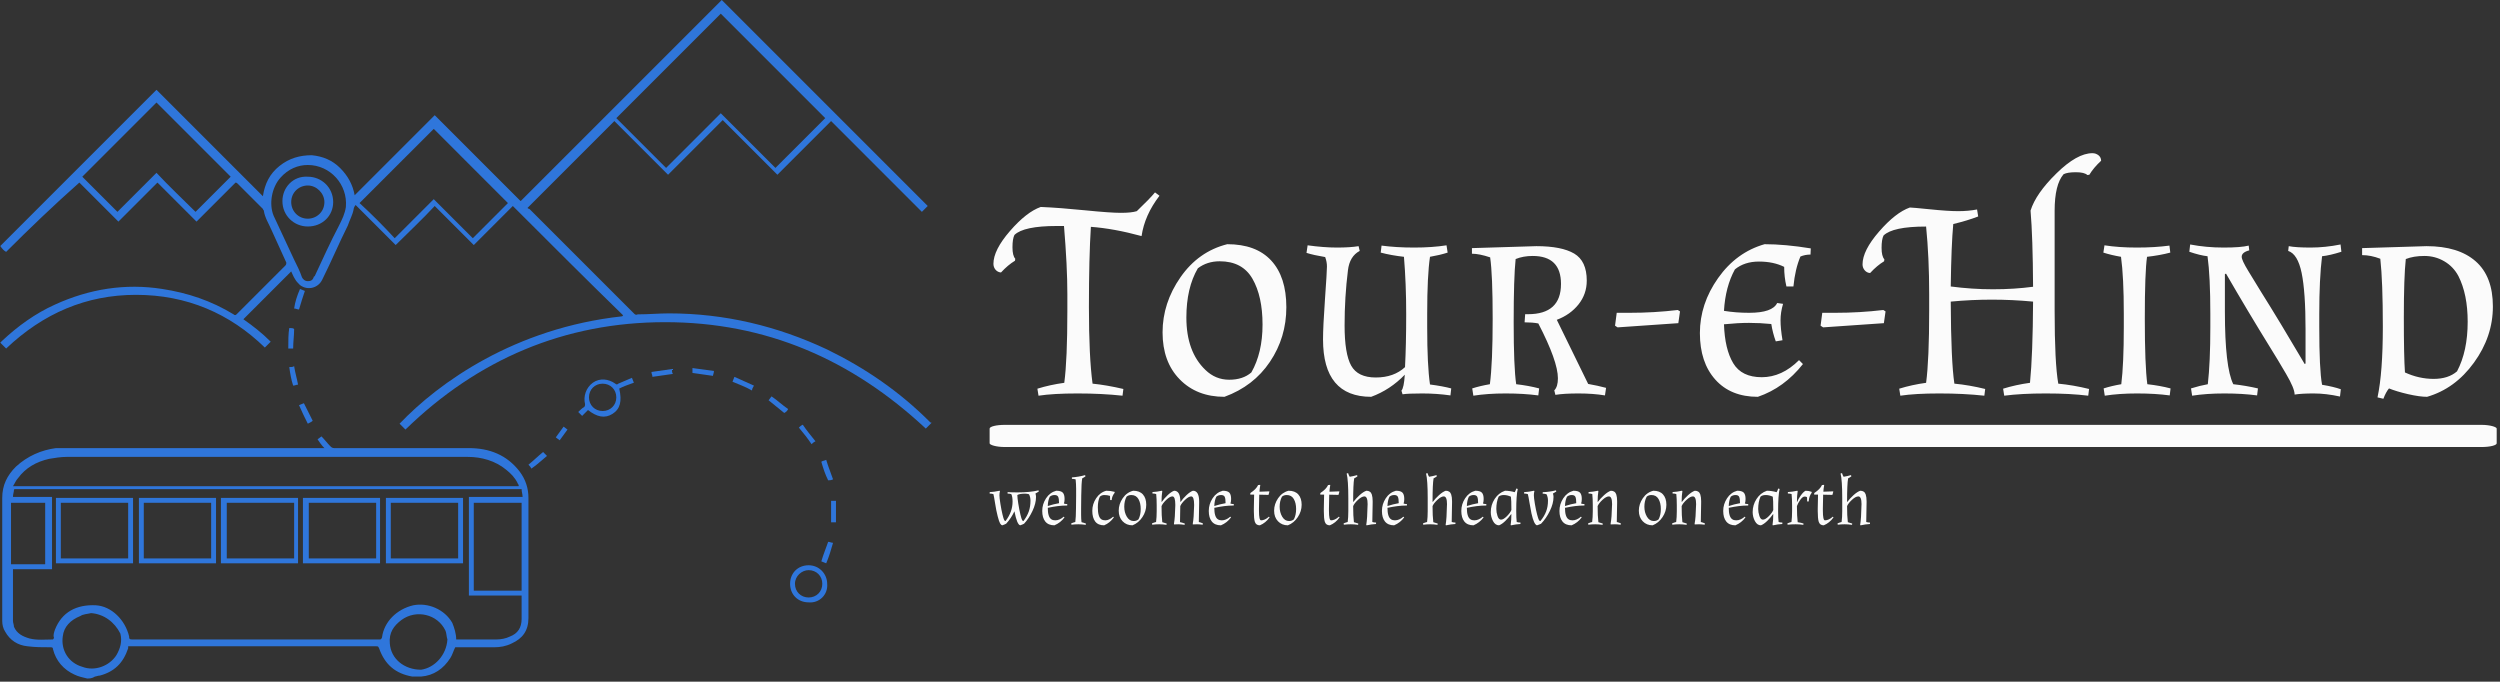 <svg xmlns="http://www.w3.org/2000/svg" version="1.1" xmlns:xlink="http://www.w3.org/1999/xlink" xmlns:svgjs="http://svgjs.dev/svgjs" width="1500" height="409" viewBox="0 0 1500 409"><rect x="0" y="0" width="1500" height="409" fill="#333333" stroke="none"/><g transform="matrix(1,0,0,1,-0.909,-0.946)"><svg viewBox="0 0 396 108" data-background-color="#1f2d5a" preserveAspectRatio="xMidYMid meet" height="409" width="1500" xmlns="http://www.w3.org/2000/svg" xmlns:xlink="http://www.w3.org/1999/xlink"><g id="tight-bounds" transform="matrix(1,0,0,1,0.24,0.25)"><svg viewBox="0 0 395.52 107.5" height="107.5" width="395.52"><g><svg viewBox="0 0 658.443 178.961" height="107.5" width="395.52"><g transform="matrix(1,0,0,1,260.945,40.404)"><svg viewBox="0 0 397.498 98.152" height="98.152" width="397.498"><g id="textblocktransform"><svg viewBox="0 0 397.498 98.152" height="98.152" width="397.498" id="textblock"><g><rect width="397.498" height="5.841" x="0" y="71.657" fill="#fbfbfb" opacity="1" stroke-width="0" stroke="transparent" fill-opacity="1" class="rect-yte-0" data-fill-palette-color="primary" rx="1%" id="yte-0" data-palette-color="#fbfbfb"></rect></g><g transform="matrix(1,0,0,1,0.989,0)"><svg viewBox="0 0 395.52 64.775" height="64.775" width="395.52"><g transform="matrix(1,0,0,1,0,0)"><svg width="395.52" viewBox="-2.15 -42.9 267.73 43.85" height="64.775" data-palette-color="#fbfbfb"><path d="M6.3-33.3Q9.75-33.15 14.23-32.7 18.7-32.25 20.6-32.25 22.5-32.25 23.45-32.55L23.45-32.55Q25.75-34.75 26.7-35.9L26.7-35.9 27.5-35.3Q24.85-31.85 24.3-28.1L24.3-28.1Q19.35-29.45 15.25-29.75L15.25-29.75Q14.9-24.3 14.9-15.43 14.9-6.55 15.55-1.75L15.55-1.75Q18.05-1.5 21.05-0.8L21.05-0.8 20.9 0.4Q17.2 0 12.88 0 8.55 0 5.9 0.4L5.9 0.4 5.7-0.85Q7.95-1.55 10.5-1.9L10.5-1.9Q11.05-6 11.05-14.8L11.05-14.8 11.05-17.75Q11.05-22.7 10.45-29.9L10.45-29.9 9.15-29.9Q3.25-29.9 1.6-28.3L1.6-28.3Q1.25-27.6 1.25-26.1 1.25-24.6 1.75-24.05L1.75-24.05 1.7-23.7Q0.45-22.95-0.8-21.6L-0.8-21.6Q-1.4-21.65-1.78-22.1-2.15-22.55-2.15-23.15L-2.15-23.15Q-2.15-25.6 0.8-29 3.75-32.4 6.3-33.3L6.3-33.3ZM39.1 0.6Q34.15 0.6 31.1-2.53 28.05-5.65 28.05-10.9 28.05-16.15 31.25-20.75 34.45-25.35 39.6-26.65L39.6-26.65Q44.75-26.65 47.45-23.73 50.15-20.8 50.15-15.4 50.15-10 47.22-5.65 44.3-1.3 39.1 0.6L39.1 0.6ZM38.25-23.6L38.25-23.6Q36-23.6 34.35-22.35L34.35-22.35Q32.3-18.85 32.3-13.55L32.3-13.55Q32.3-7.45 35.7-4.2L35.7-4.2Q37.5-2.45 39.95-2.45 42.4-2.45 43.9-3.75L43.9-3.75Q45.9-7.25 45.9-12.3 45.9-17.35 44.1-20.48 42.3-23.6 38.25-23.6ZM75.3-14.2L75.3-14.2 75.3-11.85Q75.3-5 75.8-1.6L75.8-1.6Q78.09-1.3 79.59-0.9L79.59-0.9 79.45 0.35Q77 0 74.42 0 71.84 0 70.9 0.15L70.9 0.15 70.7-0.5Q71.15-1 71.3-3.35L71.3-3.35Q68.7-0.65 65.3 0.6L65.3 0.6Q56.7 0.6 56.7-9.65L56.7-9.65Q56.7-11.9 57.05-16.85 57.4-21.8 57.4-22.65 57.4-23.5 57.1-24.3L57.1-24.3 57.1-24.35Q55-24.7 53.75-25.1L53.75-25.1 53.95-26.45Q56.85-26.05 59.2-26.05 61.55-26.05 63.05-26.3L63.05-26.3 63.25-25.45Q61.45-24.5 61.15-22L61.15-22Q60.55-17.2 60.55-12.15 60.55-7.1 61.72-4.98 62.9-2.85 66.12-2.85 69.34-2.85 71.34-4.7L71.34-4.7Q71.55-8.7 71.55-14.15 71.55-19.6 71.15-24.4L71.15-24.4Q68.9-24.65 67-25.15L67-25.15 67.15-26.4Q69.75-26.05 72.97-26.05 76.2-26.05 78.75-26.45L78.75-26.45 78.95-25.15Q77.55-24.7 75.8-24.4L75.8-24.4Q75.3-21.05 75.3-14.2ZM83.29-24.95L83.29-25.95 94.79-26.3Q99.29-26.3 101.54-24.98 103.79-23.65 103.79-20.15L103.79-20.15Q103.79-17.75 102.32-15.9 100.84-14.05 98.44-13.15L98.44-13.15 104.04-1.7Q105.74-1.4 107.24-1L107.24-1 107.04 0.35Q104.94 0 102.32 0 99.69 0 98.19 0.25L98.19 0.25 97.99-0.55Q98.64-1.2 98.64-2.7L98.64-2.7Q98.64-5.75 95.14-12.5L95.14-12.5Q94.09-12.7 92.69-12.7L92.69-12.7 92.79-14.15 93.29-14.15Q99.19-14.15 99.19-19.55L99.19-19.55Q99.19-24.55 94.14-24.55L94.14-24.55Q92.44-24.55 91.09-24L91.09-24Q90.74-20.7 90.74-12.7 90.74-4.7 91.19-1.65L91.19-1.65Q93.39-1.4 95.29-0.9L95.29-0.9 95.14 0.35Q92.54 0 89.32 0 86.09 0 83.54 0.4L83.54 0.4 83.34-0.9Q84.74-1.35 86.49-1.65L86.49-1.65Q86.99-5.4 86.99-13.33 86.99-21.25 86.54-24.3L86.54-24.3Q84.59-24.95 83.29-24.95L83.29-24.95ZM109.14-14.4L111.44-14.4Q115.84-14.4 120.04-14.9L120.04-14.9 120.44-14.65 120.14-12.55 109.29-11.8 108.84-12.1 109.14-14.4ZM128.29-12.35Q128.44-7.9 129.94-5.4 131.44-2.9 135.04-2.9 138.64-2.9 141.69-5.95L141.69-5.95 142.39-5.25Q139.04-1 134.34 0.6L134.34 0.6Q129.49 0.6 126.74-2.48 123.99-5.55 123.99-10.78 123.99-16 127.24-20.6 130.49-25.2 135.54-26.65L135.54-26.65Q139.19-26.65 143.79-25.9L143.79-25.9 143.74-24.8Q142.79-24.8 141.94-24.45L141.94-24.45Q140.99-22.2 140.69-19.1L140.69-19.1 139.44-19.1Q139.04-20.8 139.04-22.6L139.04-22.6Q137.14-23.55 134.54-23.55 131.94-23.55 130.24-22.15L130.24-22.15Q128.54-19.05 128.29-14.75L128.29-14.75Q130.39-14.4 132.79-14.4L132.79-14.4Q136.94-14.4 137.79-16.15L137.79-16.15 138.84-16Q138.39-14.5 138.39-13.05 138.39-11.6 138.74-9.5L138.74-9.5 137.54-9.3Q136.99-10.8 136.74-12.4L136.74-12.4Q134.74-12.6 132.76-12.6 130.79-12.6 128.29-12.35L128.29-12.35ZM145.84-14.4L148.14-14.4Q152.54-14.4 156.74-14.9L156.74-14.9 157.14-14.65 156.84-12.55 145.99-11.8 145.54-12.1 145.84-14.4ZM187.33-32.6L187.33-32.6 187.33-14.8Q187.33-5.45 187.98-1.75L187.98-1.75Q190.63-1.5 193.48-0.8L193.48-0.8 193.33 0.4Q190.13 0 185.76 0 181.38 0 178.33 0.4L178.33 0.4 178.13-0.85Q180.38-1.55 182.93-1.9L182.93-1.9Q183.43-6.95 183.48-16.4L183.48-16.4Q179.78-16.75 176.13-16.75 172.48-16.75 168.78-16.4L168.78-16.4Q168.83-5.7 169.43-1.75L169.43-1.75Q172.08-1.5 174.93-0.8L174.93-0.8 174.78 0.4Q171.08 0 166.76 0 162.43 0 159.78 0.4L159.78 0.4 159.58-0.85Q161.83-1.55 164.38-1.9L164.38-1.9Q164.93-6 164.93-14.8L164.93-14.8 164.93-17.75Q164.93-24.3 164.38-29.8L164.38-29.8 164.33-29.8Q158.43-29.8 156.78-28.2L156.78-28.2Q156.43-27.5 156.43-26 156.43-24.5 156.93-23.95L156.93-23.95 156.88-23.6Q155.63-22.85 154.38-21.5L154.38-21.5Q153.78-21.55 153.41-22 153.03-22.45 153.03-23.05L153.03-23.05Q153.03-25.5 155.98-28.9 158.93-32.3 161.48-33.2L161.48-33.2Q161.88-33.2 165.08-32.88 168.28-32.55 170.11-32.55 171.93-32.55 173.48-32.85L173.48-32.85 173.68-31.6Q171.73-30.85 169.23-30.25L169.23-30.25Q168.88-26.5 168.78-19.1L168.78-19.1Q172.58-18.6 176.33-18.6 180.08-18.6 183.48-19.05L183.48-19.05Q183.43-28 183.03-32.65L183.03-32.65Q183.98-35.7 187.66-39.3 191.33-42.9 194.08-42.9L194.08-42.9Q194.68-42.9 195.16-42.53 195.63-42.15 195.63-41.55L195.63-41.55Q194.28-40.3 193.53-39.05L193.53-39.05 193.18-39Q192.63-39.5 191.13-39.5 189.63-39.5 188.93-39.15L188.93-39.15Q187.33-37.3 187.33-32.6ZM203.83-24.4L203.83-24.4Q203.43-21.7 203.43-13.35 203.43-5 203.88-1.65L203.88-1.65Q206.13-1.4 208.03-0.9L208.03-0.9 207.88 0.35Q205.28 0 202.06 0 198.83 0 196.28 0.4L196.28 0.4 196.08-0.9Q197.48-1.35 199.23-1.65L199.23-1.65Q199.68-5.25 199.68-11.85L199.68-11.85 199.68-14.2Q199.68-20.8 199.18-24.4L199.18-24.4Q197.43-24.7 196.03-25.15L196.03-25.15 196.23-26.45Q198.78-26.05 202.01-26.05 205.23-26.05 207.83-26.4L207.83-26.4 207.98-25.15Q206.08-24.65 203.83-24.4ZM223.63-0.9L223.48 0.35Q220.88 0 217.65 0 214.43 0 211.88 0.4L211.88 0.4 211.68-0.9Q213.28-1.4 214.68-1.65L214.68-1.65Q215.13-5.55 215.13-11.85L215.13-11.85 215.13-14.2Q215.13-20.9 214.63-24.5L214.63-24.5Q213.28-24.65 211.38-25.3L211.38-25.3 211.53-26.6Q214.38-26.05 217.5-26.05 220.63-26.05 221.98-26.4L221.98-26.4 222.08-25.55Q220.73-25.2 220.73-24.4L220.73-24.4Q220.73-23.8 221.9-21.88 223.08-19.95 224.18-18.15L224.18-18.15Q227.48-12.9 231.98-5.25L231.98-5.25 232.13-5.35 232.13-11.45Q232.13-18.15 231.43-21.53 230.73-24.9 229.03-25.45L229.03-25.45 229.13-26.3Q230.43-26.05 233.03-26.05 235.63-26.05 238.38-26.6L238.38-26.6 238.53-25.3Q236.48-24.65 235.08-24.5L235.08-24.5Q234.58-20.5 234.58-14.2L234.58-14.2 234.58-11.85Q234.58-4.25 235.08-1.55L235.08-1.55Q237.18-1.2 238.43-0.75L238.43-0.75 238.28 0.55Q235.78 0 233.58 0 231.38 0 230.18 0.2L230.18 0.2Q230.18-0.9 228.65-3.5 227.13-6.1 225.88-8.1L225.88-8.1Q221.83-14.65 217.93-21.4L217.93-21.4 217.73-21.3 217.73-14.6Q217.73-4.65 219.23-1.65L219.23-1.65Q221.48-1.4 223.63-0.9L223.63-0.9ZM242.23-24.7L242.23-25.95 253.73-26.3Q259.43-26.3 262.5-23.6 265.58-20.9 265.58-15.53 265.58-10.15 262.2-5.5 258.83-0.85 253.83 0.6L253.83 0.6Q252.53 0.6 250.45 0.13 248.38-0.35 247.03-0.9L247.03-0.9Q246.48-0.25 246.03 0.95L246.03 0.95 244.98 0.7Q245.93-3.75 245.93-11.88 245.93-20 245.48-24.05L245.48-24.05Q243.78-24.7 242.23-24.7L242.23-24.7ZM259.43-20.95Q258.53-22.65 256.9-23.6 255.28-24.55 253.35-24.55 251.43-24.55 250.03-24L250.03-24Q249.68-20.75 249.68-13.63 249.68-6.5 249.88-3.75L249.88-3.75Q252.38-2.6 255-2.6 257.63-2.6 259.18-3.95L259.18-3.95Q261.08-7.55 261.08-12.8L261.08-12.8Q261.08-17.7 259.43-20.95L259.43-20.95Z" opacity="1" transform="matrix(1,0,0,1,0,0)" fill="#fbfbfb" class="wordmark-text-0" data-fill-palette-color="primary" id="text-0"></path></svg></g></svg></g><g transform="matrix(1,0,0,1,0,84.379)"><svg viewBox="0 0 232.21 13.773" height="13.773" width="232.21"><g transform="matrix(1,0,0,1,0,0)"><svg width="232.21" viewBox="0.9 -37 636.38 37.75" height="13.773" data-palette-color="#fbfbfb"><path d="M34.4-19.75L34.4-19.75Q34.4-15.05 31.85-9.63 29.3-4.2 25.75-0.4L25.75-0.4Q24.5 0.25 22.95 0.75L22.95 0.75Q20.65 0.2 18.8-9.4L18.8-9.4Q16.45-4.35 12.8-0.4L12.8-0.4Q11.55 0.25 10 0.75L10 0.75Q9.15 0.55 8.43-0.65 7.7-1.85 6.68-5.83 5.65-9.8 4.85-14.95 4.05-20.1 3.6-21.8L3.6-21.8Q2.4-22.2 0.9-22.2L0.9-22.2 0.9-23.25Q4.25-23.4 8-24.25L8-24.25 8.35-24.05Q7.95-22.65 7.95-20.93 7.95-19.2 8.65-14.83 9.35-10.45 10.15-7.13 10.95-3.8 11.4-3.05 11.85-2.3 12.35-2.3L12.35-2.3Q15-5.8 16.23-9.28 17.45-12.75 17.45-16.35 17.45-19.95 16.55-21.8L16.55-21.8Q15.35-22.2 13.85-22.2L13.85-22.2 13.85-23.25Q16.8-23.05 21.15-23.05L21.15-23.05Q30.2-23.05 36.2-24.55L36.2-24.55 36.4-23.65Q35.75-23.15 34-22.25L34-22.25Q34.4-20.95 34.4-19.75ZM26.55-22.15L26.55-22.15Q22.5-22.15 20.9-21.15L20.9-21.15Q20.9-19.2 21.6-14.83 22.3-10.45 23.1-7.13 23.9-3.8 24.35-3.05 24.8-2.3 25.3-2.3L25.3-2.3Q27.95-5.8 29.18-9.28 30.4-12.75 30.4-17.1L30.4-17.1Q30.4-19.6 29.35-21.7L29.35-21.7Q27.9-22.15 26.55-22.15ZM48.3-2.85L48.3-2.85Q51.45-2.85 54.45-5.5L54.45-5.5 55-5Q52.15-1.1 47.7 0.75L47.7 0.75Q43.3 0.75 41.1-2 38.9-4.75 38.9-9.65 38.9-14.55 41.65-18.78 44.4-23 49-24.25L49-24.25Q52.35-24.25 53.7-22.93 55.05-21.6 55.05-18.25L55.05-18.25Q55.05-16.35 54.55-15L54.55-15Q55.6-14.6 57-14.6L57-14.6 56.95-13.55Q56.65-13.55 56.3-13.55L56.3-13.55Q50.7-13.55 42.9-11.9L42.9-11.9Q42.9-5.25 45.5-3.6L45.5-3.6Q46.6-2.85 48.3-2.85ZM51.05-15.25Q51.05-18.55 50.42-19.85 49.8-21.15 47.8-21.15 45.8-21.15 44.35-19.95L44.35-19.95Q43-17.15 42.9-13.2L42.9-13.2Q47-14.55 51.05-15.25L51.05-15.25ZM67.1-20.85L67-11.5Q67-10.05 67-6.93 67-3.8 67.3-1.5L67.3-1.5Q68.7-1.2 70.45-0.55L70.45-0.55 70.35 0.4Q67.55 0 65.05 0 62.55 0 60 0.3L60 0.3 59.85-0.65Q61.35-1.3 62.8-1.65L62.8-1.65Q63.25-4.85 63.3-11.5L63.3-11.5 63.4-20.85Q63.4-22.15 63.4-25.53 63.4-28.9 63.05-32.45L63.05-32.45Q61.75-32.85 60.35-32.85L60.35-32.85 60.35-33.9Q65.35-34.25 69.9-35.55L69.9-35.55 70.15-34.65Q69.2-33.9 67.8-33.2L67.8-33.2Q67.2-29.9 67.1-20.85L67.1-20.85ZM84.49-2.85L84.49-2.85Q87.24-2.85 90.19-5.5L90.19-5.5 90.69-5Q87.79-0.95 83.64 0.75L83.64 0.75Q79.29 0.75 77.19-2 75.09-4.75 75.09-9.7 75.09-14.65 77.89-18.85 80.69-23.05 85.19-24.25L85.19-24.25Q88.24-24.25 91.24-23.45L91.24-23.45 91.24-22.75Q89.29-20.35 89.09-17.5L89.09-17.5 87.99-17.5Q87.99-19.45 87.89-20.55L87.89-20.55Q85.84-21.15 83.84-21.15 81.84-21.15 80.54-19.95L80.54-19.95Q79.09-16.9 79.09-12.25L79.09-12.25Q79.09-5.25 81.64-3.6L81.64-3.6Q82.79-2.85 84.49-2.85ZM104.14 0.75Q99.79 0.75 96.99-2.18 94.19-5.1 94.19-9.85 94.19-14.6 97.07-18.82 99.94-23.05 104.64-24.25L104.64-24.25Q109.29-24.25 111.69-21.55 114.09-18.85 114.09-14.1 114.09-9.35 111.29-5.15 108.49-0.95 104.14 0.75L104.14 0.75ZM103.29-21.15L103.29-21.15Q101.19-21.15 99.84-19.95L99.84-19.95Q98.19-16.8 98.19-12.7 98.19-8.6 100.04-5.48 101.89-2.35 104.99-2.35L104.99-2.35Q107.09-2.35 108.49-3.6L108.49-3.6Q110.09-6.65 110.09-11.03 110.09-15.4 108.42-18.28 106.74-21.15 103.29-21.15ZM155.04-0.65L154.89 0.3Q152.49 0 150.81 0 149.14 0 147.74 0.1L147.74 0.1 147.74-0.6Q148.49-4.5 148.69-13.45L148.69-13.45Q148.69-13.85 148.69-14.25L148.69-14.25Q148.69-20.15 146.59-20.15L146.59-20.15Q144.79-20.15 142.19-17.7 139.59-15.25 138.69-13.15L138.69-13.15 138.49-1.55Q140.19-1.2 141.94-0.55L141.94-0.55 141.84 0.4Q139.04 0 137.29 0 135.54 0 134.14 0.1L134.14 0.1 134.14-0.6Q134.89-4.5 135.09-13.45L135.09-13.45Q135.09-13.85 135.09-14.25L135.09-14.25Q135.09-20.15 132.99-20.15L132.99-20.15Q131.19-20.15 128.61-17.7 126.04-15.25 125.14-13.15L125.14-13.15Q125.14-5.9 125.69-1.5L125.69-1.5Q127.04-1.2 128.84-0.55L128.84-0.55 128.74 0.4Q125.94 0 123.44 0 120.94 0 118.39 0.3L118.39 0.3 118.24-0.65Q119.74-1.3 121.19-1.65L121.19-1.65Q121.64-5.05 121.64-9.5L121.64-9.5 121.64-13.7Q121.64-18.3 121.29-21.85L121.29-21.85Q120.09-22.25 118.59-22.25L118.59-22.25 118.59-23.3Q121.79-23.45 125.34-24.25L125.34-24.25 125.69-24.05Q125.14-20.6 125.14-16.25L125.14-16.25 125.34-16.2Q126.94-18.55 129.54-21.03 132.14-23.5 134.24-24.25L134.24-24.25Q138.74-24.25 138.74-16.25L138.74-16.25 138.94-16.2Q140.54-18.55 143.14-21.03 145.74-23.5 147.84-24.25L147.84-24.25Q152.34-24.25 152.34-16.4L152.34-16.4Q152.34-16.05 152.34-15.7L152.34-15.7 152.09-1.65Q153.54-1.3 155.04-0.65L155.04-0.65ZM168.69-2.85L168.69-2.85Q171.84-2.85 174.84-5.5L174.84-5.5 175.39-5Q172.54-1.1 168.09 0.75L168.09 0.75Q163.69 0.75 161.49-2 159.29-4.75 159.29-9.65 159.29-14.55 162.04-18.78 164.79-23 169.39-24.25L169.39-24.25Q172.74-24.25 174.09-22.93 175.44-21.6 175.44-18.25L175.44-18.25Q175.44-16.35 174.94-15L174.94-15Q175.99-14.6 177.39-14.6L177.39-14.6 177.34-13.55Q177.04-13.55 176.69-13.55L176.69-13.55Q171.09-13.55 163.29-11.9L163.29-11.9Q163.29-5.25 165.89-3.6L165.89-3.6Q166.99-2.85 168.69-2.85ZM171.44-15.25Q171.44-18.55 170.81-19.85 170.19-21.15 168.19-21.15 166.19-21.15 164.74-19.95L164.74-19.95Q163.39-17.15 163.29-13.2L163.29-13.2Q167.39-14.55 171.44-15.25L171.44-15.25ZM195.58-9.75L195.58-9.75Q195.58-2.85 197.08-2.85L197.08-2.85Q199.83-2.85 202.78-5.5L202.78-5.5 203.28-5Q200.38-0.95 196.23 0.75L196.23 0.75Q193.38 0.75 192.58-1.85L192.58-1.85Q191.88-4.05 191.88-9.45L191.88-9.45Q191.88-10.4 191.88-11.5L191.88-11.5 192.08-21.45 189.38-21.45 189.28-21.55Q189.28-22.35 189.43-22.65L189.43-22.65Q193.63-25.4 194.93-28.35L194.93-28.35Q195.53-28.5 196.33-28.5L196.33-28.5 196.53-28.4Q196.03-25.4 195.93-23.55L195.93-23.55 202.93-23.8 203.13-23.6Q202.78-22.7 202.48-21.25L202.48-21.25Q199.93-21.4 195.78-21.4L195.78-21.4 195.58-11.5Q195.58-10.6 195.58-9.75ZM216.48 0.75Q212.13 0.75 209.33-2.18 206.53-5.1 206.53-9.85 206.53-14.6 209.4-18.82 212.28-23.05 216.98-24.25L216.98-24.25Q221.63-24.25 224.03-21.55 226.43-18.85 226.43-14.1 226.43-9.35 223.63-5.15 220.83-0.95 216.48 0.75L216.48 0.75ZM215.63-21.15L215.63-21.15Q213.53-21.15 212.18-19.95L212.18-19.95Q210.53-16.8 210.53-12.7 210.53-8.6 212.38-5.48 214.23-2.35 217.33-2.35L217.33-2.35Q219.43-2.35 220.83-3.6L220.83-3.6Q222.43-6.65 222.43-11.03 222.43-15.4 220.75-18.28 219.08-21.15 215.63-21.15ZM246.17-9.75L246.17-9.75Q246.17-2.85 247.67-2.85L247.67-2.85Q250.42-2.85 253.37-5.5L253.37-5.5 253.87-5Q250.97-0.95 246.82 0.75L246.82 0.75Q243.97 0.75 243.17-1.85L243.17-1.85Q242.47-4.05 242.47-9.45L242.47-9.45Q242.47-10.4 242.47-11.5L242.47-11.5 242.67-21.45 239.97-21.45 239.87-21.55Q239.87-22.35 240.02-22.65L240.02-22.65Q244.22-25.4 245.52-28.35L245.52-28.35Q246.12-28.5 246.92-28.5L246.92-28.5 247.12-28.4Q246.62-25.4 246.52-23.55L246.52-23.55 253.52-23.8 253.72-23.6Q253.37-22.7 253.07-21.25L253.07-21.25Q250.52-21.4 246.37-21.4L246.37-21.4 246.17-11.5Q246.17-10.6 246.17-9.75ZM274.12-14.55L274.12-14.55Q274.12-20.15 271.82-20.15L271.82-20.15Q269.87-20.15 267.22-17.7 264.57-15.25 263.67-13.15L263.67-13.15Q263.67-5.9 264.22-1.5L264.22-1.5Q265.57-1.2 267.37-0.55L267.37-0.55 267.27 0.4Q264.47 0 261.97 0 259.47 0 256.92 0.3L256.92 0.3 256.77-0.65Q258.27-1.3 259.72-1.65L259.72-1.65Q260.17-5.05 260.17-9.5L260.17-9.5 260.17-18.8Q260.17-31.95 258.97-36.7L258.97-36.7 260.02-37Q260.47-35.4 261.17-34.35L261.17-34.35Q263.92-34.8 266.52-35.55L266.52-35.55 266.77-34.65Q265.82-33.9 264.42-33.2L264.42-33.2Q263.67-29.1 263.67-16.25L263.67-16.25 263.87-16.2Q265.57-18.55 268.3-21.03 271.02-23.5 273.22-24.25L273.22-24.25Q276.27-24.25 277.17-21.5L277.17-21.5Q277.77-19.55 277.77-16.7L277.77-16.7Q277.77-16.25 277.77-15.7L277.77-15.7 277.52-1.65Q278.72-1.25 280.22-1.25L280.22-1.25 280.22-0.2Q277.02-0.05 273.47 0.75L273.47 0.75 273.12 0.55Q273.92-4.3 274.07-13.45L274.07-13.45Q274.12-13.95 274.12-14.55ZM293.87-2.85L293.87-2.85Q297.02-2.85 300.02-5.5L300.02-5.5 300.57-5Q297.72-1.1 293.27 0.75L293.27 0.75Q288.87 0.75 286.67-2 284.47-4.75 284.47-9.65 284.47-14.55 287.22-18.78 289.97-23 294.57-24.25L294.57-24.25Q297.92-24.25 299.27-22.93 300.62-21.6 300.62-18.25L300.62-18.25Q300.62-16.35 300.12-15L300.12-15Q301.17-14.6 302.57-14.6L302.57-14.6 302.52-13.55Q302.22-13.55 301.87-13.55L301.87-13.55Q296.27-13.55 288.47-11.9L288.47-11.9Q288.47-5.25 291.07-3.6L291.07-3.6Q292.17-2.85 293.87-2.85ZM296.62-15.25Q296.62-18.55 295.99-19.85 295.37-21.15 293.37-21.15 291.37-21.15 289.92-19.95L289.92-19.95Q288.57-17.15 288.47-13.2L288.47-13.2Q292.57-14.55 296.62-15.25L296.62-15.25ZM331.51-14.55L331.51-14.55Q331.51-20.15 329.21-20.15L329.21-20.15Q327.26-20.15 324.61-17.7 321.96-15.25 321.06-13.15L321.06-13.15Q321.06-5.9 321.61-1.5L321.61-1.5Q322.96-1.2 324.76-0.55L324.76-0.55 324.66 0.4Q321.86 0 319.36 0 316.86 0 314.31 0.3L314.31 0.3 314.16-0.65Q315.66-1.3 317.11-1.65L317.11-1.65Q317.56-5.05 317.56-9.5L317.56-9.5 317.56-18.8Q317.56-31.95 316.36-36.7L316.36-36.7 317.41-37Q317.86-35.4 318.56-34.35L318.56-34.35Q321.31-34.8 323.91-35.55L323.91-35.55 324.16-34.65Q323.21-33.9 321.81-33.2L321.81-33.2Q321.06-29.1 321.06-16.25L321.06-16.25 321.26-16.2Q322.96-18.55 325.69-21.03 328.41-23.5 330.61-24.25L330.61-24.25Q333.66-24.25 334.56-21.5L334.56-21.5Q335.16-19.55 335.16-16.7L335.16-16.7Q335.16-16.25 335.16-15.7L335.16-15.7 334.91-1.65Q336.11-1.25 337.61-1.25L337.61-1.25 337.61-0.2Q334.41-0.05 330.86 0.75L330.86 0.75 330.51 0.55Q331.31-4.3 331.46-13.45L331.46-13.45Q331.51-13.95 331.51-14.55ZM351.26-2.85L351.26-2.85Q354.41-2.85 357.41-5.5L357.41-5.5 357.96-5Q355.11-1.1 350.66 0.75L350.66 0.75Q346.26 0.75 344.06-2 341.86-4.75 341.86-9.65 341.86-14.55 344.61-18.78 347.36-23 351.96-24.25L351.96-24.25Q355.31-24.25 356.66-22.93 358.01-21.6 358.01-18.25L358.01-18.25Q358.01-16.35 357.51-15L357.51-15Q358.56-14.6 359.96-14.6L359.96-14.6 359.91-13.55Q359.61-13.55 359.26-13.55L359.26-13.55Q353.66-13.55 345.86-11.9L345.86-11.9Q345.86-5.25 348.46-3.6L348.46-3.6Q349.56-2.85 351.26-2.85ZM354.01-15.25Q354.01-18.55 353.39-19.85 352.76-21.15 350.76-21.15 348.76-21.15 347.31-19.95L347.31-19.95Q345.96-17.15 345.86-13.2L345.86-13.2Q349.96-14.55 354.01-15.25L354.01-15.25ZM363.16-8.8L363.16-8.8Q363.16-14 365.96-18.32 368.76-22.65 373.46-24.25L373.46-24.25Q376.81-24.25 380.46-23.2L380.46-23.2Q381.16-24.25 381.61-25.85L381.61-25.85 382.66-25.55Q381.56-21.05 381.56-9.65L381.56-9.65Q381.56-4.55 381.91-1.65L381.91-1.65Q383.11-1.25 384.61-1.25L384.61-1.25 384.61-0.2Q381.41-0.05 377.86 0.75L377.86 0.75 377.51 0.55Q378.06-2.9 378.06-7.25L378.06-7.25 377.86-7.3Q376.11-4.8 373.71-2.45 371.31-0.1 369.16 0.75L369.16 0.75Q366.41 0.75 364.78-2.3 363.16-5.35 363.16-8.8ZM367.16-11.05L367.16-11.05Q367.16-8.6 368.03-5.98 368.91-3.35 370.56-3.35L370.56-3.35Q372.31-3.35 374.81-5.85 377.31-8.35 378.06-10.35L378.06-10.35Q378.06-17.8 377.71-19.95L377.71-19.95Q375.06-21.15 372.58-21.15 370.11-21.15 368.81-19.95L368.81-19.95Q367.16-16.15 367.16-11.05ZM408.51-19.75L408.51-19.75Q408.51-15.05 405.86-9.63 403.21-4.2 399.51-0.4L399.51-0.4Q398.16 0.25 396.56 0.75L396.56 0.75Q394.36 0.25 392.56-7.9L392.56-7.9Q391.81-11.45 391.11-15.78 390.41-20.1 389.96-21.8L389.96-21.8Q388.76-22.2 387.26-22.2L387.26-22.2 387.26-23.25Q390.61-23.4 394.36-24.25L394.36-24.25 394.71-24.05Q394.31-22.65 394.31-20.93 394.31-19.2 395.03-14.83 395.76-10.45 396.63-7.13 397.51-3.8 397.98-3.05 398.46-2.3 399.01-2.3L399.01-2.3Q401.86-5.8 403.18-9.28 404.51-12.75 404.51-17.1L404.51-17.1Q404.51-19.6 403.46-21.7L403.46-21.7Q402.01-22.15 400.66-22.15L400.66-22.15 400.71-23.2Q405.81-23.4 410.31-24.55L410.31-24.55 410.51-23.65Q409.86-23.15 408.11-22.25L408.11-22.25Q408.51-20.95 408.51-19.75ZM422.2-2.85L422.2-2.85Q425.35-2.85 428.35-5.5L428.35-5.5 428.9-5Q426.05-1.1 421.6 0.75L421.6 0.75Q417.2 0.75 415-2 412.8-4.75 412.8-9.65 412.8-14.55 415.55-18.78 418.3-23 422.9-24.25L422.9-24.25Q426.25-24.25 427.6-22.93 428.95-21.6 428.95-18.25L428.95-18.25Q428.95-16.35 428.45-15L428.45-15Q429.5-14.6 430.9-14.6L430.9-14.6 430.85-13.55Q430.55-13.55 430.2-13.55L430.2-13.55Q424.6-13.55 416.8-11.9L416.8-11.9Q416.8-5.25 419.4-3.6L419.4-3.6Q420.5-2.85 422.2-2.85ZM424.95-15.25Q424.95-18.55 424.33-19.85 423.7-21.15 421.7-21.15 419.7-21.15 418.25-19.95L418.25-19.95Q416.9-17.15 416.8-13.2L416.8-13.2Q420.9-14.55 424.95-15.25L424.95-15.25ZM450.85-14.55L450.85-14.55Q450.85-20.15 448.55-20.15L448.55-20.15Q446.6-20.15 443.95-17.7 441.3-15.25 440.4-13.15L440.4-13.15Q440.4-5.9 440.95-1.5L440.95-1.5Q442.3-1.2 444.1-0.55L444.1-0.55 444 0.4Q441.2 0 438.7 0 436.2 0 433.65 0.3L433.65 0.3 433.5-0.65Q435-1.3 436.45-1.65L436.45-1.65Q436.9-5.05 436.9-9.5L436.9-9.5 436.9-13.7Q436.9-18.3 436.55-21.85L436.55-21.85Q435.35-22.25 433.85-22.25L433.85-22.25 433.85-23.3Q437.05-23.45 440.6-24.25L440.6-24.25 440.95-24.05Q440.4-20.6 440.4-16.25L440.4-16.25 440.6-16.2Q442.3-18.55 445.03-21.03 447.75-23.5 449.95-24.25L449.95-24.25Q453-24.25 453.9-21.5L453.9-21.5Q454.5-19.55 454.5-16.7L454.5-16.7Q454.5-16.25 454.5-15.7L454.5-15.7 454.25-1.65Q455.7-1.3 457.2-0.65L457.2-0.65 457.05 0.3Q454.65 0 452.98 0 451.3 0 449.8 0.1L449.8 0.1 449.8-0.6Q450.6-4.5 450.8-13.45L450.8-13.45Q450.85-13.95 450.85-14.55ZM480.15 0.75Q475.8 0.75 473-2.18 470.2-5.1 470.2-9.85 470.2-14.6 473.07-18.82 475.95-23.05 480.65-24.25L480.65-24.25Q485.3-24.25 487.7-21.55 490.1-18.85 490.1-14.1 490.1-9.35 487.3-5.15 484.5-0.95 480.15 0.75L480.15 0.75ZM479.3-21.15L479.3-21.15Q477.2-21.15 475.85-19.95L475.85-19.95Q474.2-16.8 474.2-12.7 474.2-8.6 476.05-5.48 477.9-2.35 481-2.35L481-2.35Q483.1-2.35 484.5-3.6L484.5-3.6Q486.1-6.65 486.1-11.03 486.1-15.4 484.42-18.28 482.75-21.15 479.3-21.15ZM511.59-14.55L511.59-14.55Q511.59-20.15 509.29-20.15L509.29-20.15Q507.34-20.15 504.69-17.7 502.04-15.25 501.14-13.15L501.14-13.15Q501.14-5.9 501.69-1.5L501.69-1.5Q503.04-1.2 504.84-0.55L504.84-0.55 504.74 0.4Q501.94 0 499.44 0 496.94 0 494.39 0.3L494.39 0.3 494.24-0.65Q495.74-1.3 497.19-1.65L497.19-1.65Q497.64-5.05 497.64-9.5L497.64-9.5 497.64-13.7Q497.64-18.3 497.29-21.85L497.29-21.85Q496.09-22.25 494.59-22.25L494.59-22.25 494.59-23.3Q497.79-23.45 501.34-24.25L501.34-24.25 501.69-24.05Q501.14-20.6 501.14-16.25L501.14-16.25 501.34-16.2Q503.04-18.55 505.77-21.03 508.49-23.5 510.69-24.25L510.69-24.25Q513.74-24.25 514.64-21.5L514.64-21.5Q515.24-19.55 515.24-16.7L515.24-16.7Q515.24-16.25 515.24-15.7L515.24-15.7 514.99-1.65Q516.44-1.3 517.94-0.65L517.94-0.65 517.79 0.3Q515.39 0 513.72 0 512.04 0 510.54 0.1L510.54 0.1 510.54-0.6Q511.34-4.5 511.54-13.45L511.54-13.45Q511.59-13.95 511.59-14.55ZM540.59-2.85L540.59-2.85Q543.74-2.85 546.74-5.5L546.74-5.5 547.29-5Q544.44-1.1 539.99 0.75L539.99 0.75Q535.59 0.75 533.39-2 531.19-4.75 531.19-9.65 531.19-14.55 533.94-18.78 536.69-23 541.29-24.25L541.29-24.25Q544.64-24.25 545.99-22.93 547.34-21.6 547.34-18.25L547.34-18.25Q547.34-16.35 546.84-15L546.84-15Q547.89-14.6 549.29-14.6L549.29-14.6 549.24-13.55Q548.94-13.55 548.59-13.55L548.59-13.55Q542.99-13.55 535.19-11.9L535.19-11.9Q535.19-5.25 537.79-3.6L537.79-3.6Q538.89-2.85 540.59-2.85ZM543.34-15.25Q543.34-18.55 542.71-19.85 542.09-21.15 540.09-21.15 538.09-21.15 536.64-19.95L536.64-19.95Q535.29-17.15 535.19-13.2L535.19-13.2Q539.29-14.55 543.34-15.25L543.34-15.25ZM552.48-8.8L552.48-8.8Q552.48-14 555.28-18.32 558.08-22.65 562.78-24.25L562.78-24.25Q566.13-24.25 569.78-23.2L569.78-23.2Q570.48-24.25 570.93-25.85L570.93-25.85 571.98-25.55Q570.88-21.05 570.88-9.65L570.88-9.65Q570.88-4.55 571.23-1.65L571.23-1.65Q572.43-1.25 573.93-1.25L573.93-1.25 573.93-0.2Q570.73-0.05 567.18 0.75L567.18 0.75 566.83 0.55Q567.38-2.9 567.38-7.25L567.38-7.25 567.18-7.3Q565.43-4.8 563.03-2.45 560.63-0.1 558.48 0.75L558.48 0.75Q555.73 0.75 554.11-2.3 552.48-5.35 552.48-8.8ZM556.48-11.05L556.48-11.05Q556.48-8.6 557.36-5.98 558.23-3.35 559.88-3.35L559.88-3.35Q561.63-3.35 564.13-5.85 566.63-8.35 567.38-10.35L567.38-10.35Q567.38-17.8 567.03-19.95L567.03-19.95Q564.38-21.15 561.91-21.15 559.43-21.15 558.13-19.95L558.13-19.95Q556.48-16.15 556.48-11.05ZM589.23-0.55L589.13 0.4Q586.58 0 583.58 0 580.58 0 577.73 0.3L577.73 0.3 577.58-0.65Q579.08-1.3 580.53-1.65L580.53-1.65Q580.98-5.05 580.98-9.5L580.98-9.5 580.98-13.7Q580.98-18.3 580.63-21.85L580.63-21.85Q579.43-22.25 577.93-22.25L577.93-22.25 577.93-23.3Q581.13-23.45 584.68-24.25L584.68-24.25 585.03-24.05Q584.48-20.6 584.48-16.25L584.48-16.25 584.68-16.2Q585.38-18.2 587.26-20.83 589.13-23.45 590.73-24.25L590.73-24.25Q592.98-24.25 595.13-23.45L595.13-23.45 595.13-22.75Q593.23-20.35 592.98-16.5L592.98-16.5 591.88-16.5Q591.88-18.45 591.78-19.55L591.78-19.55Q591.13-20.05 590.08-20.05L590.08-20.05Q588.58-20.05 586.91-17.68 585.23-15.3 584.48-13.15L584.48-13.15Q584.48-5.9 585.03-1.5L585.03-1.5Q587.53-1.15 589.23-0.55L589.23-0.55ZM603.23-9.75L603.23-9.75Q603.23-2.85 604.73-2.85L604.73-2.85Q607.48-2.85 610.43-5.5L610.43-5.5 610.93-5Q608.03-0.95 603.88 0.75L603.88 0.75Q601.03 0.75 600.23-1.85L600.23-1.85Q599.53-4.05 599.53-9.45L599.53-9.45Q599.53-10.4 599.53-11.5L599.53-11.5 599.73-21.45 597.03-21.45 596.93-21.55Q596.93-22.35 597.08-22.65L597.08-22.65Q601.28-25.4 602.58-28.35L602.58-28.35Q603.18-28.5 603.98-28.5L603.98-28.5 604.18-28.4Q603.68-25.4 603.58-23.55L603.58-23.55 610.58-23.8 610.78-23.6Q610.43-22.7 610.13-21.25L610.13-21.25Q607.58-21.4 603.43-21.4L603.43-21.4 603.23-11.5Q603.23-10.6 603.23-9.75ZM631.18-14.55L631.18-14.55Q631.18-20.15 628.88-20.15L628.88-20.15Q626.93-20.15 624.28-17.7 621.63-15.25 620.73-13.15L620.73-13.15Q620.73-5.9 621.28-1.5L621.28-1.5Q622.63-1.2 624.43-0.55L624.43-0.55 624.33 0.4Q621.53 0 619.03 0 616.53 0 613.98 0.3L613.98 0.3 613.83-0.65Q615.33-1.3 616.78-1.65L616.78-1.65Q617.23-5.05 617.23-9.5L617.23-9.5 617.23-18.8Q617.23-31.95 616.03-36.7L616.03-36.7 617.08-37Q617.53-35.4 618.23-34.35L618.23-34.35Q620.98-34.8 623.58-35.55L623.58-35.55 623.83-34.65Q622.88-33.9 621.48-33.2L621.48-33.2Q620.73-29.1 620.73-16.25L620.73-16.25 620.93-16.2Q622.63-18.55 625.35-21.03 628.08-23.5 630.28-24.25L630.28-24.25Q633.33-24.25 634.23-21.5L634.23-21.5Q634.83-19.55 634.83-16.7L634.83-16.7Q634.83-16.25 634.83-15.7L634.83-15.7 634.58-1.65Q635.78-1.25 637.28-1.25L637.28-1.25 637.28-0.2Q634.08-0.05 630.53 0.75L630.53 0.75 630.18 0.55Q630.98-4.3 631.13-13.45L631.13-13.45Q631.18-13.95 631.18-14.55Z" opacity="1" transform="matrix(1,0,0,1,0,0)" fill="#fbfbfb" class="slogan-text-1" data-fill-palette-color="secondary" id="text-1"></path></svg></g></svg></g></svg></g></svg></g><g><svg viewBox="0 0 245.654 178.961" height="178.961" width="245.654"><g><svg xmlns="http://www.w3.org/2000/svg" xmlns:xlink="http://www.w3.org/1999/xlink" version="1.1" x="0" y="0" viewBox="2.4 15.2 95.4 69.5" enable-background="new 0 0 100 100" xml:space="preserve" height="178.961" width="245.654" class="icon-icon-0" data-fill-palette-color="accent" id="icon-0"><g fill="#2f76db" data-fill-palette-color="accent"><path d="M2.4 40.4L2.6 40.2 18.2 24.6 18.4 24.4 29.3 35.3C29.5 34 30 33 31 32.2S33.1 31.1 34.3 31.1C35.4 31.2 36.4 31.6 37.2 32.4S38.5 34.1 38.7 35.2L46.9 27 55.7 35.8 55.9 35.6 76.1 15.4 76.3 15.2 76.5 15.4 97.2 36.1 97.4 36.3 96.8 36.9 87.5 27.6 82 33.1 76.4 27.5 70.8 33.1 65.3 27.6 56.4 36.5S56.5 36.6 56.6 36.6L67.3 47.3C67.4 47.4 67.5 47.5 67.7 47.4 68.8 47.4 69.9 47.3 70.9 47.3 76.6 47.3 82 48.6 87.1 51 91 52.9 94.5 55.3 97.6 58.4 97.7 58.5 97.7 58.5 97.8 58.5L97.2 59.1C89.6 52 80.8 48.2 70.5 48.2S51.3 52 43.9 59.2L43.8 59.1 43.3 58.6C47.3 54.4 55.1 48.8 66.1 47.6L66.2 47.5C62.4 43.8 58.7 40.1 54.9 36.3L50.9 40.3 46.9 36.3C45.6 37.7 44.2 39 42.9 40.3L38.8 36.2C38.7 36.3 38.6 36.5 38.6 36.6 38.5 37.2 38.2 37.7 38 38.3 37.1 40.1 36.3 42 35.4 43.8 35 44.7 33.9 45 33.1 44.4 32.9 44.2 32.7 44 32.6 43.8 32.4 43.5 32.3 43.2 32.2 43L27.3 47.9C28.3 48.6 29.2 49.3 30.1 50.2L29.5 50.8C25.9 47.3 21.5 45.4 16.3 45.4 11.2 45.4 6.8 47.3 3 50.9L2.4 50.3 2.6 50.1C4.2 48.6 6 47.3 8 46.4 11.5 44.8 15.2 44.2 19 44.8 21.6 45.2 24 46 26.3 47.4 26.4 47.5 26.5 47.5 26.6 47.4L31.6 42.4C31.7 42.3 31.7 42.2 31.7 42.1L30.2 38.8C29.9 38.1 29.5 37.5 29.4 36.8 29.4 36.7 29.3 36.7 29.3 36.6L26.7 34S26.6 33.9 26.5 33.9L22.5 37.9 18.5 33.9 14.5 37.9 10.5 33.9C7.9 36.2 5.4 38.6 3 41 2.8 40.9 2.6 40.7 2.4 40.4 2.4 40.5 2.4 40.5 2.4 40.4M76.2 16.6L65.5 27.3 70.6 32.4 76.2 26.8 81.8 32.4 86.9 27.3zM10.8 33.3L14.4 36.9 18.4 32.9C19.7 34.3 21.1 35.6 22.4 36.9L26 33.3 18.4 25.7zM42.8 39.6L46.8 35.6 50.8 39.6 54.4 36 46.8 28.4 39.2 36C40.4 37.1 41.6 38.3 42.8 39.6M33.9 32.1C32.9 32.1 31.9 32.5 31.1 33.4 30.2 34.4 29.9 36.1 30.4 37.3L32.5 41.8C32.8 42.4 33.1 43 33.3 43.6 33.4 43.8 33.6 44 33.9 44S34.4 43.9 34.5 43.6C34.5 43.6 34.5 43.5 34.6 43.5 35.4 41.8 36.2 40 37.1 38.3 37.4 37.7 37.7 37.1 37.8 36.4 38 34.1 36.2 32.1 33.9 32.1" fill="#2f76db" data-fill-palette-color="accent"></path><path d="M11.3 84.7C10.9 84.6 10.4 84.5 10 84.3 8.9 83.8 8.1 82.9 7.8 81.7 7.8 81.5 7.7 81.5 7.5 81.5 6.7 81.5 6 81.5 5.2 81.4 4.2 81.3 3.4 80.8 2.9 79.9 2.7 79.6 2.6 79.2 2.6 78.8V66.2C2.6 64.9 3.1 63.9 4 63 5.2 61.9 6.6 61.3 8.1 61.1H35.6C35.3 60.8 35.1 60.5 34.9 60.2 35 60.1 35.2 60 35.3 59.9 35.6 60.2 35.9 60.6 36.2 60.9 36.3 61 36.4 61.1 36.6 61.1H50.4C52.5 61.1 54.3 61.8 55.6 63.5 56.2 64.3 56.5 65.2 56.5 66.2V78.5C56.5 79.8 55.9 80.6 54.8 81.1 54.2 81.4 53.6 81.5 53 81.5H49C48.8 81.9 48.7 82.3 48.5 82.6 47.8 83.7 46.8 84.4 45.5 84.5H44.6C42.9 84.2 41.8 83.3 41.2 81.6 41.1 81.4 41.1 81.4 40.9 81.4H15.5V81.6C15 83.1 14.1 84 12.6 84.4 12.4 84.4 12.2 84.5 12.1 84.5 11.8 84.7 11.5 84.7 11.3 84.7M49.1 80.7H53.2C53.7 80.7 54.2 80.6 54.6 80.4 55.4 80.1 55.8 79.5 55.8 78.6V76.2H50.4V66.1H55.9C55.9 65.8 55.8 65.6 55.8 65.3H3.9S3.8 65.3 3.8 65.4C3.8 65.6 3.7 65.8 3.7 66.1H7.7V73.5H3.7V78.8C3.7 79 3.8 79.2 3.8 79.4 4.1 80.1 4.7 80.4 5.4 80.6 6.2 80.8 7 80.7 7.8 80.7 7.8 80.7 7.9 80.6 7.9 80.5 7.8 80.3 7.9 80 8 79.7 8.7 77.9 10.2 77.1 12.2 77.2 13.8 77.3 15.2 78.7 15.6 80.4 15.6 80.6 15.6 80.7 15.9 80.7H41.2C41.4 80.7 41.4 80.7 41.5 80.5 41.7 78.9 43 77.6 44.7 77.2 46.2 76.9 47.9 77.6 48.7 79 48.9 79.5 49.1 80.1 49.1 80.7M3.7 65H55.5V64.9C55.5 64.8 55.4 64.8 55.4 64.7 55.1 64.1 54.7 63.7 54.2 63.3 53.1 62.4 51.7 62 50.3 62H9.2C8.6 62 8 62.1 7.4 62.2 6.1 62.5 5 63.1 4.2 64.2 4 64.4 3.9 64.7 3.7 65M50.9 66.7V75.7H55.8V66.7zM11.7 78C11.3 78.1 10.9 78.1 10.6 78.3 9.6 78.7 8.9 79.4 8.8 80.4 8.6 81.8 9.4 83.1 10.8 83.5 12.1 84 13.6 83.4 14.3 82.3 14.7 81.6 14.9 80.9 14.7 80.1 14.1 78.9 13 78.1 11.7 78M48.2 80.7C48.1 80.4 48.1 80 48 79.8 47.2 78.1 45 77.6 43.5 78.7 42.7 79.3 42.2 80 42.3 81.1 42.4 82.7 43.8 83.8 45.5 83.8 46.9 83.6 48.1 82.3 48.2 80.7M3.5 73H7V66.7H3.5z" fill="#2f76db" data-fill-palette-color="accent"></path><path d="M65.8 55C66.1 56.3 65.9 57.1 65.1 57.6S63.5 57.9 62.6 57.2L62 57.8 61.6 57.4C61.8 57.2 62 57 62.2 56.9 62.3 56.8 62.3 56.7 62.3 56.6 62.1 55.8 62.4 54.9 63.1 54.4S64.7 54 65.4 54.5C65.5 54.6 65.6 54.6 65.7 54.5 66.2 54.3 66.6 54.1 67.1 53.9 67.2 54.1 67.2 54.2 67.3 54.4 66.7 54.6 66.2 54.8 65.8 55M64.1 57.3C64.9 57.3 65.5 56.7 65.5 55.9S64.9 54.5 64.1 54.5 62.7 55.1 62.7 55.9 63.3 57.3 64.1 57.3" fill="#2f76db" data-fill-palette-color="accent"></path><path d="M85.2 76.9C84.1 76.9 83.3 76.1 83.3 75S84.1 73.1 85.2 73.1 87.1 74 87.1 75C87.2 76.1 86.3 77 85.2 76.9M86.6 75C86.6 74.2 86 73.6 85.2 73.6 84.5 73.6 83.8 74.2 83.8 75S84.4 76.4 85.2 76.4 86.6 75.8 86.6 75" fill="#2f76db" data-fill-palette-color="accent"></path><path d="M81.1 56.2C81.2 56.1 81.3 55.9 81.4 55.8 82 56.2 82.5 56.7 83.1 57.1 83 57.3 82.9 57.4 82.7 57.5 82.2 57.1 81.7 56.7 81.1 56.2" fill="#2f76db" data-fill-palette-color="accent"></path><path d="M84.2 59C84.3 58.9 84.4 58.8 84.6 58.7 85 59.3 85.5 59.9 85.9 60.4 85.7 60.5 85.6 60.6 85.5 60.7 85.1 60.1 84.7 59.6 84.2 59" fill="#2f76db" data-fill-palette-color="accent"></path><path d="M86.5 62.5C86.6 62.4 86.8 62.4 87 62.3 87.2 63 87.5 63.7 87.7 64.3 87.5 64.4 87.3 64.4 87.2 64.4 86.9 63.8 86.7 63.2 86.5 62.5" fill="#2f76db" data-fill-palette-color="accent"></path><path d="M87.2 70.7C87.4 70.7 87.5 70.8 87.7 70.8 87.5 71.5 87.3 72.2 87 72.9 86.8 72.8 86.7 72.8 86.5 72.7 86.7 72 87 71.3 87.2 70.7" fill="#2f76db" data-fill-palette-color="accent"></path><path d="M77.4 54.3C77.5 54.1 77.5 54 77.6 53.8 78.3 54.1 78.9 54.4 79.6 54.7 79.5 54.9 79.4 55 79.4 55.2 78.7 54.8 78.1 54.6 77.4 54.3" fill="#2f76db" data-fill-palette-color="accent"></path><path d="M87.5 66.5H88V68.7H87.5z" fill="#2f76db" data-fill-palette-color="accent"></path><path d="M75.5 53.2C75.5 53.4 75.4 53.6 75.4 53.7L73.3 53.4V52.9C74.1 53 74.8 53.1 75.5 53.2" fill="#2f76db" data-fill-palette-color="accent"></path><path d="M69.2 53.8C69.2 53.6 69.1 53.5 69.1 53.3L71.2 53C71.2 53.2 71.2 53.4 71.3 53.5z" fill="#2f76db" data-fill-palette-color="accent"></path><path d="M33.1 44.8C33.3 44.9 33.4 44.9 33.6 45 33.4 45.6 33.2 46.2 33 46.9 32.8 46.9 32.7 46.8 32.5 46.8 32.6 46.1 32.8 45.5 33.1 44.8" fill="#2f76db" data-fill-palette-color="accent"></path><path d="M33 56.7C33.2 56.6 33.3 56.6 33.5 56.5L34.4 58.3C34.3 58.4 34.1 58.5 33.9 58.6 33.6 58 33.3 57.4 33 56.7" fill="#2f76db" data-fill-palette-color="accent"></path><path d="M56.8 63.2C56.7 63 56.6 62.9 56.5 62.8 57 62.4 57.5 61.9 58 61.5L58.4 61.9C57.9 62.3 57.4 62.8 56.8 63.2" fill="#2f76db" data-fill-palette-color="accent"></path><path d="M32 52.8C32.2 52.8 32.4 52.8 32.5 52.7 32.6 53.4 32.8 54 32.9 54.6 32.7 54.6 32.6 54.7 32.4 54.7 32.2 54.1 32.1 53.5 32 52.8" fill="#2f76db" data-fill-palette-color="accent"></path><path d="M32 48.8C32.2 48.8 32.4 48.8 32.5 48.9 32.5 49.6 32.4 50.2 32.4 50.9H31.9C31.9 50.1 31.9 49.4 32 48.8" fill="#2f76db" data-fill-palette-color="accent"></path><path d="M60.5 59.2C60.2 59.6 60 59.9 59.7 60.3 59.6 60.2 59.4 60.1 59.3 60 59.6 59.6 59.8 59.3 60.1 58.9 60.2 59 60.4 59.1 60.5 59.2" fill="#2f76db" data-fill-palette-color="accent"></path><path d="M33.9 38.4C32.5 38.4 31.3 37.3 31.3 35.8 31.3 34.4 32.4 33.2 33.9 33.3 35.3 33.3 36.5 34.4 36.5 35.9 36.5 37.3 35.4 38.4 33.9 38.4M32.2 35.9C32.2 36.8 32.9 37.6 33.9 37.6 34.8 37.6 35.6 36.9 35.6 35.9 35.6 35 34.8 34.2 33.9 34.2S32.2 34.9 32.2 35.9" fill="#2f76db" data-fill-palette-color="accent"></path><path d="M25 66.2H32.9V72.9H25zM32.5 72.4V66.7H25.6V72.4z" fill="#2f76db" data-fill-palette-color="accent"></path><path d="M24.5 72.9H16.6V66.2H24.5zM24 72.4V66.7H17.1V72.4z" fill="#2f76db" data-fill-palette-color="accent"></path><path d="M16 72.9H8.1V66.2H16zM8.6 66.7V72.4H15.5V66.7z" fill="#2f76db" data-fill-palette-color="accent"></path><path d="M41.9 66.2H49.8V72.9H41.9zM42.4 72.4H49.3V66.7H42.4z" fill="#2f76db" data-fill-palette-color="accent"></path><path d="M33.4 72.9V66.2H41.3V72.9zM34 66.7V72.4H40.9V66.7z" fill="#2f76db" data-fill-palette-color="accent"></path></g></svg></g></svg></g></svg></g><defs></defs></svg><rect width="395.52" height="107.5" fill="none" stroke="none" visibility="hidden"></rect></g></svg></g></svg>